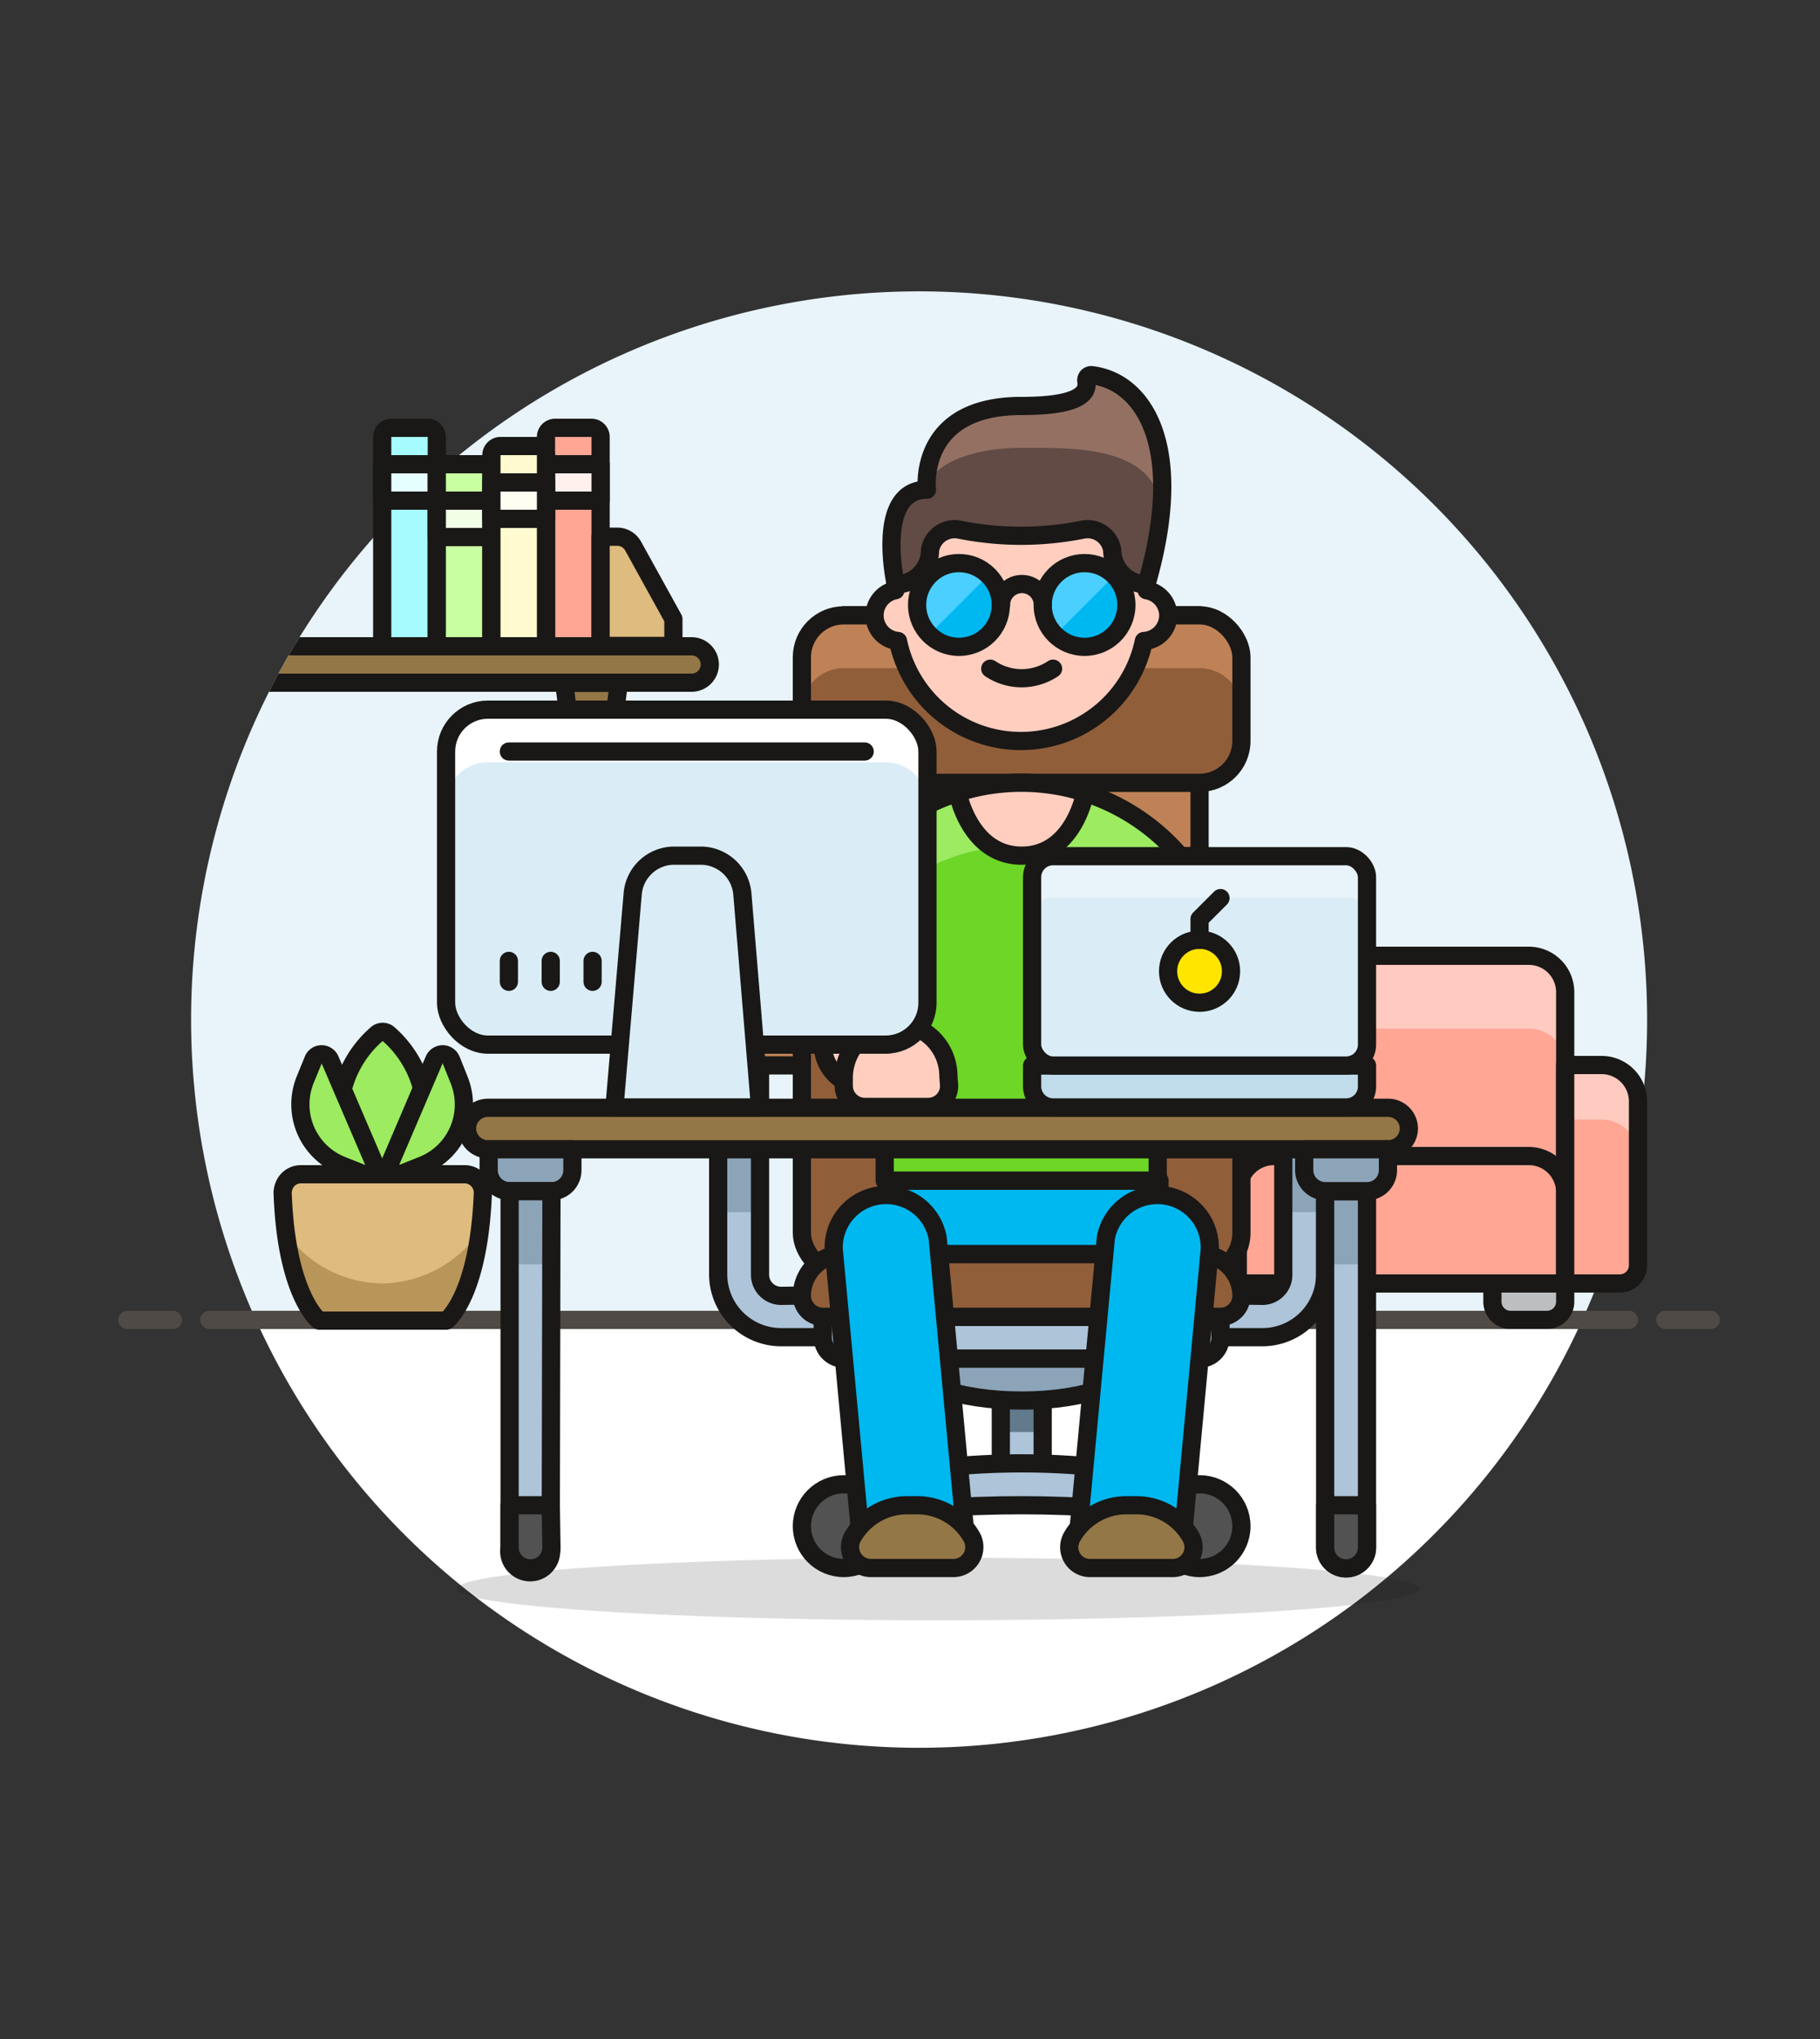 <svg id="Multicolor" xmlns="http://www.w3.org/2000/svg" xmlns:xlink="http://www.w3.org/1999/xlink" viewBox="0 0 100 112"><rect x="0" y="0" width="100" height="112" fill="#333333" stroke="none"/><defs><style>.cls-1,.cls-18,.cls-4{fill:none;}.cls-2{fill:#e8f4fa;}.cls-3{fill:#fff;}.cls-4{stroke:#4f4a45;}.cls-10,.cls-11,.cls-12,.cls-13,.cls-15,.cls-18,.cls-19,.cls-23,.cls-24,.cls-27,.cls-28,.cls-29,.cls-31,.cls-34,.cls-37,.cls-4,.cls-43,.cls-44,.cls-45,.cls-5,.cls-6,.cls-7,.cls-8,.cls-9{stroke-linecap:round;stroke-linejoin:round;}.cls-5{fill:#a6fbff;}.cls-10,.cls-11,.cls-12,.cls-13,.cls-15,.cls-18,.cls-19,.cls-23,.cls-24,.cls-27,.cls-28,.cls-29,.cls-31,.cls-34,.cls-37,.cls-43,.cls-44,.cls-45,.cls-5,.cls-6,.cls-7,.cls-8,.cls-9{stroke:#191816;}.cls-6{fill:#e5feff;}.cls-16,.cls-7{fill:#ffa694;}.cls-8{fill:#fff0ed;}.cls-9{fill:#c8ffa1;}.cls-10{fill:#f0ffe5;}.cls-11{fill:#fffacf;}.cls-12{fill:#fffef2;}.cls-13,.cls-32{fill:#debb7e;}.cls-14{clip-path:url(#clip-path);}.cls-15{fill:#947746;}.cls-17{fill:#ffcabf;}.cls-19{fill:#bdbec0;}.cls-20,.cls-24{fill:#adc4d9;}.cls-21{fill:#627b8c;}.cls-22,.cls-28{fill:#8ca4b8;}.cls-23,.cls-26{fill:#bf8256;}.cls-25,.cls-27{fill:#915e3a;}.cls-29{fill:#525252;}.cls-30{fill:#191816;opacity:0.15;}.cls-31,.cls-36{fill:#9ceb60;}.cls-33{fill:#b89558;}.cls-34,.cls-38{fill:#00b8f0;}.cls-35{fill:#6dd627;}.cls-37{fill:#ffcebf;}.cls-39{fill:#4acfff;}.cls-40{fill:#614b44;}.cls-41{fill:#947063;}.cls-42,.cls-43{fill:#daedf7;}.cls-44{fill:#c0dceb;}.cls-45{fill:#ffe500;}</style><clipPath id="clip-path"><circle class="cls-1" cx="50.5" cy="56" r="40"/></clipPath></defs><title>13- working-desk-male-caucasian-4</title><g id="Background"><g id="New_Symbol_55-9" data-name="New Symbol 55"><path class="cls-2" d="M90.5,56A40,40,0,1,0,14.06,72.5H86.94A39.85,39.85,0,0,0,90.5,56Z"/><path class="cls-3" d="M14.06,72.5a40,40,0,0,0,72.88,0Z"/><line class="cls-4" x1="11.5" y1="72.5" x2="89.5" y2="72.5"/><line class="cls-4" x1="7" y1="72.5" x2="9.5" y2="72.5"/><line class="cls-4" x1="91.5" y1="72.5" x2="94" y2="72.5"/></g></g><g id="Scene"><path class="cls-5" d="M24,35.5H21V24a.5.5,0,0,1,.5-.5h2a.5.5,0,0,1,.5.5Z"/><rect class="cls-6" x="21" y="25.5" width="3" height="2"/><path class="cls-7" d="M33,35.5H30V24a.5.5,0,0,1,.5-.5h2a.5.5,0,0,1,.5.5Z"/><rect class="cls-8" x="30" y="25.5" width="3" height="2"/><path class="cls-9" d="M27,35.5H24V26a.5.5,0,0,1,.5-.5h2a.5.5,0,0,1,.5.5Z"/><rect class="cls-10" x="24" y="27.5" width="3" height="2"/><path class="cls-11" d="M30,35.5H27V25a.5.5,0,0,1,.5-.5h2a.5.5,0,0,1,.5.5Z"/><rect class="cls-12" x="27" y="26.5" width="3" height="2"/><path class="cls-13" d="M37,34l-2.21-4a1,1,0,0,0-.88-.52H33v6h4Z"/><g class="cls-14"><path class="cls-15" d="M39,36.5a1,1,0,0,1-1,1H11v-2H38A1,1,0,0,1,39,36.5Z"/><path class="cls-15" d="M33.62,40.51a1.13,1.13,0,0,1-2.24,0l-.38-3h3Z"/></g><path class="cls-16" d="M86,65.5H68v-11a2,2,0,0,1,2-2H84a2,2,0,0,1,2,2Z"/><path class="cls-17" d="M84,52.5H70a2,2,0,0,0-2,2v4a2,2,0,0,1,2-2H84a2,2,0,0,1,2,2v-4A2,2,0,0,0,84,52.5Z"/><path class="cls-18" d="M86,65.5H68v-11a2,2,0,0,1,2-2H84a2,2,0,0,1,2,2Z"/><path class="cls-19" d="M68,70.5h4a0,0,0,0,1,0,0v1a1,1,0,0,1-1,1H69a1,1,0,0,1-1-1v-1A0,0,0,0,1,68,70.5Z"/><path class="cls-19" d="M82,70.5h4a0,0,0,0,1,0,0v1a1,1,0,0,1-1,1H83a1,1,0,0,1-1-1v-1A0,0,0,0,1,82,70.5Z"/><path class="cls-16" d="M86,70.5H68v-5a2,2,0,0,1,2-2H84a2,2,0,0,1,2,2Z"/><path class="cls-18" d="M86,70.5H68v-5a2,2,0,0,1,2-2H84a2,2,0,0,1,2,2Z"/><path class="cls-16" d="M65,70.5h3v-12H66a2,2,0,0,0-2,2v9A1,1,0,0,0,65,70.5Z"/><path class="cls-17" d="M66,58.5a2,2,0,0,0-2,2v3a2,2,0,0,1,2-2h2v-3Z"/><path class="cls-18" d="M65,70.5h3v-12H66a2,2,0,0,0-2,2v9A1,1,0,0,0,65,70.5Z"/><path class="cls-16" d="M89,70.5H86v-12h2a2,2,0,0,1,2,2v9A1,1,0,0,1,89,70.5Z"/><path class="cls-17" d="M88,58.5a2,2,0,0,1,2,2v3a2,2,0,0,0-2-2H86v-3Z"/><path class="cls-18" d="M89,70.5H86v-12h2a2,2,0,0,1,2,2v9A1,1,0,0,1,89,70.5Z"/><rect class="cls-20" x="54.99" y="75.78" width="2.3" height="5.75"/><rect class="cls-21" x="54.99" y="75.78" width="2.3" height="2.88"/><rect class="cls-18" x="54.99" y="75.78" width="2.3" height="5.75"/><path class="cls-20" d="M69.36,71.18A1.15,1.15,0,0,0,70.51,70V58.53h2.3V70a3.45,3.45,0,0,1-3.45,3.45h-2.3v-2.3Z"/><rect class="cls-22" x="70.51" y="58.53" width="2.3" height="8.05"/><path class="cls-18" d="M69.36,71.18A1.15,1.15,0,0,0,70.51,70V58.53h2.3V70a3.45,3.45,0,0,1-3.45,3.45h-2.3v-2.3Z"/><path class="cls-23" d="M68.21,56.23h3.6a1,1,0,0,1,1,1v1.3a0,0,0,0,1,0,0h-4.6a0,0,0,0,1,0,0v-2.3A0,0,0,0,1,68.21,56.23Z"/><path class="cls-20" d="M42.91,71.18A1.16,1.16,0,0,1,41.76,70V58.53h-2.3V70a3.46,3.46,0,0,0,3.45,3.45h2.3v-2.3Z"/><rect class="cls-22" x="39.46" y="58.53" width="2.3" height="8.05"/><path class="cls-18" d="M42.91,71.18A1.16,1.16,0,0,1,41.76,70V58.53h-2.3V70a3.46,3.46,0,0,0,3.45,3.45h2.3v-2.3Z"/><path class="cls-23" d="M39.46,56.23h4.6a0,0,0,0,1,0,0v1.3a1,1,0,0,1-1,1h-3.6a0,0,0,0,1,0,0v-2.3A0,0,0,0,1,39.46,56.23Z" transform="translate(83.52 114.75) rotate(180)"/><path class="cls-24" d="M65.91,74.63H46.36a1.16,1.16,0,0,1-1.15-1.15V72.33H67.06v1.15A1.15,1.15,0,0,1,65.91,74.63Z"/><rect class="cls-23" x="46.36" y="33.8" width="19.55" height="38.52"/><rect class="cls-25" x="44.06" y="33.8" width="24.15" height="9.2" rx="2.3" ry="2.3"/><path class="cls-26" d="M65.91,33.8H46.36a2.3,2.3,0,0,0-2.3,2.3V39a2.3,2.3,0,0,1,2.3-2.3H65.91a2.3,2.3,0,0,1,2.3,2.3V36.1A2.3,2.3,0,0,0,65.91,33.8Z"/><rect class="cls-18" x="44.06" y="33.8" width="24.15" height="9.2" rx="2.3" ry="2.3"/><rect class="cls-27" x="44.06" y="47.03" width="24.15" height="23" rx="2.3" ry="2.3"/><path class="cls-27" d="M65.91,68.88H46.36a2.3,2.3,0,0,0-2.3,2.3h0a1.16,1.16,0,0,0,1.15,1.15H67.06a1.15,1.15,0,0,0,1.15-1.15h0A2.3,2.3,0,0,0,65.91,68.88Z"/><path class="cls-28" d="M62.46,74.63c0,1.27-2.83,2.3-6.32,2.3s-6.33-1-6.33-2.3Z"/><path class="cls-24" d="M63,83.25c0-.32-3.73-.57-6.9-.57s-6.9.25-6.9.57h-4c0-1.59,4.89-2.87,10.93-2.87s10.92,1.28,10.92,2.87Z"/><circle class="cls-29" cx="46.36" cy="83.83" r="2.3"/><circle class="cls-29" cx="65.91" cy="83.83" r="2.3"/><ellipse class="cls-30" cx="51.54" cy="87.28" rx="26.45" ry="1.72"/><path class="cls-31" d="M23.35,60.7c0,2.32-1,4.2-2.33,4.2S18.68,63,18.68,60.7a5.94,5.94,0,0,1,2-3.88.49.49,0,0,1,.69,0A5.94,5.94,0,0,1,23.35,60.7Z"/><path class="cls-31" d="M21,64.9l-2.87-6.69a.51.51,0,0,0-.46-.3.49.49,0,0,0-.46.32l-.45,1.1a3.61,3.61,0,0,0,2,4.68Z"/><path class="cls-31" d="M21,64.9l2.86-6.69a.52.52,0,0,1,.47-.3.51.51,0,0,1,.46.32l.44,1.1a3.6,3.6,0,0,1-2,4.68Z"/><path class="cls-32" d="M16.53,64.5a1,1,0,0,0-.72.31,1.09,1.09,0,0,0-.28.73c.2,5.63,2,7,2,7h7s1.78-1.33,2-7a1,1,0,0,0-.28-.73,1,1,0,0,0-.72-.31Z"/><path class="cls-33" d="M21,70.5a6.64,6.64,0,0,1-5.31-2.79c.5,3.81,1.81,4.79,1.81,4.79h7s1.3-1,1.8-4.79A6.64,6.64,0,0,1,21,70.5Z"/><path class="cls-18" d="M16.53,64.5a1,1,0,0,0-.72.31,1.09,1.09,0,0,0-.28.73c.2,5.63,2,7,2,7h7s1.78-1.33,2-7a1,1,0,0,0-.28-.73,1,1,0,0,0-.72-.31Z"/><path class="cls-34" d="M60.16,68.88h-8a3.46,3.46,0,0,1-3.45-3.45v-.58h15v.58A3.45,3.45,0,0,1,60.16,68.88Z"/><path class="cls-35" d="M63.61,56.23v8.62h-15V56.23h-4V54.5a11.5,11.5,0,0,1,23,0v1.73Z"/><path class="cls-36" d="M56.14,43a11.5,11.5,0,0,0-11.5,11.5v1.73h.14a11.48,11.48,0,0,1,22.71,0h.15V54.5A11.5,11.5,0,0,0,56.14,43Z"/><path class="cls-18" d="M63.61,56.23v8.62h-15V56.23h-4V54.5a11.5,11.5,0,0,1,23,0v1.73Z"/><line class="cls-18" x1="48.66" y1="52.2" x2="48.66" y2="56.23"/><line class="cls-18" x1="63.61" y1="52.2" x2="63.61" y2="56.23"/><path class="cls-37" d="M59.62,43.54a11.52,11.52,0,0,0-7,0S53.26,47,56.14,47,59.62,43.54,59.62,43.54Z"/><path class="cls-37" d="M48.66,59.68H47.51a2.3,2.3,0,0,1-2.3-2.3V56.23h3.45Z"/><path class="cls-37" d="M64.76,59.68H63.61V56.23h3.45v1.15A2.3,2.3,0,0,1,64.76,59.68Z"/><path class="cls-34" d="M66.47,68.64A2.88,2.88,0,0,0,60.76,68L59.21,84.55l5.71.67Z"/><path class="cls-15" d="M64.45,86.13a1.14,1.14,0,0,0,1-1.67,3.44,3.44,0,0,0-3-1.78h-.57a3.45,3.45,0,0,0-3,1.78,1.14,1.14,0,0,0,1,1.67Z"/><path class="cls-34" d="M45.81,68.64A2.88,2.88,0,0,1,51.52,68l1.55,16.59-5.71.67Z"/><path class="cls-15" d="M47.83,86.13a1.15,1.15,0,0,1-1-1.67,3.45,3.45,0,0,1,3-1.78h.58a3.45,3.45,0,0,1,3,1.78,1.15,1.15,0,0,1-1,1.67Z"/><path class="cls-37" d="M64.19,33.8A1.42,1.42,0,0,0,63,32.42V31.5a6.9,6.9,0,0,0-13.8,0v.92a1.41,1.41,0,0,0,.14,2.79,6.9,6.9,0,0,0,13.51,0A1.42,1.42,0,0,0,64.19,33.8Z"/><path class="cls-18" d="M54.41,36.73a3.1,3.1,0,0,0,3.45,0"/><circle class="cls-38" cx="52.69" cy="33.23" r="2.3"/><path class="cls-39" d="M51.06,34.85a2.3,2.3,0,0,1,3.25-3.25Z"/><circle class="cls-38" cx="59.59" cy="33.23" r="2.3"/><path class="cls-39" d="M58,34.85a2.3,2.3,0,0,1,3.25-3.25Z"/><path class="cls-18" d="M55,33.23a1.15,1.15,0,0,1,2.3,0"/><circle class="cls-18" cx="52.69" cy="33.23" r="2.3"/><circle class="cls-18" cx="59.59" cy="33.23" r="2.3"/><path class="cls-40" d="M60,20.61a.27.27,0,0,0-.24.08.29.29,0,0,0-.07.25c.16.91-1,1.36-3.58,1.36-5.75,0-5.18,4.6-5.18,4.6-2.87,0-1.72,5.18-1.72,5.18h.27a1.88,1.88,0,0,0,1.62-1.86,1.37,1.37,0,0,1,1.6-1.13,17.22,17.22,0,0,0,6.81,0,1.37,1.37,0,0,1,1.6,1.13,1.9,1.9,0,0,0,1.63,1.86H63C65.22,24.39,62.75,20.94,60,20.61Z"/><path class="cls-41" d="M60,20.61a.27.27,0,0,0-.24.08.29.29,0,0,0-.07.25c.16.91-1,1.36-3.58,1.36-4.32,0-5.07,2.59-5.18,3.88v.72c.11-1.29,2.3-2.3,5.18-2.3s7.35-.15,7.68,3.39C64.23,23.15,62.21,20.88,60,20.61Z"/><path class="cls-18" d="M60,20.61a.27.27,0,0,0-.24.08.29.29,0,0,0-.07.25c.16.91-1,1.36-3.58,1.36-5.75,0-5.18,4.6-5.18,4.6-2.87,0-1.72,5.18-1.72,5.18h.27a1.88,1.88,0,0,0,1.62-1.86,1.37,1.37,0,0,1,1.6-1.13,17.22,17.22,0,0,0,6.81,0,1.37,1.37,0,0,1,1.6,1.13,1.9,1.9,0,0,0,1.63,1.86H63C65.22,24.39,62.75,20.94,60,20.61Z"/><path class="cls-15" d="M76.26,63.13H26.81A1.16,1.16,0,0,1,25.66,62h0a1.15,1.15,0,0,1,1.15-1.15H76.26A1.14,1.14,0,0,1,77.41,62h0A1.15,1.15,0,0,1,76.26,63.13Z"/><path class="cls-28" d="M30.26,65.43H28a1.16,1.16,0,0,1-1.15-1.15V63.13h4.6v1.15A1.15,1.15,0,0,1,30.26,65.43Z"/><path class="cls-20" d="M30.26,85A1.15,1.15,0,1,1,28,85V65.43h2.3Z"/><rect class="cls-22" x="27.96" y="65.43" width="2.3" height="4.02"/><path class="cls-18" d="M30.26,85A1.15,1.15,0,1,1,28,85V65.43h2.3Z"/><path class="cls-29" d="M30.26,82.68H28V85a1.15,1.15,0,1,0,2.3,0Z"/><path class="cls-20" d="M75.11,85a1.15,1.15,0,0,1-2.3,0V65.43h2.3Z"/><rect class="cls-22" x="72.81" y="65.43" width="2.3" height="4.02"/><path class="cls-18" d="M75.11,85a1.15,1.15,0,0,1-2.3,0V65.43h2.3Z"/><path class="cls-29" d="M75.11,82.68h-2.3V85a1.15,1.15,0,0,0,2.3,0Z"/><path class="cls-28" d="M75.11,65.43h-2.3a1.16,1.16,0,0,1-1.15-1.15V63.13h4.6v1.15A1.15,1.15,0,0,1,75.11,65.43Z"/><path class="cls-37" d="M52.11,59.1a2.88,2.88,0,0,0-3.17-2.86,3,3,0,0,0-2.58,3v.41a1.16,1.16,0,0,0,1.15,1.15H51a1.15,1.15,0,0,0,1.15-1.15Z"/><rect class="cls-42" x="24.51" y="38.98" width="26.45" height="18.4" rx="2.3" ry="2.3"/><path class="cls-3" d="M48.66,39H26.81a2.3,2.3,0,0,0-2.3,2.3v2.87a2.3,2.3,0,0,1,2.3-2.3H48.66a2.3,2.3,0,0,1,2.3,2.3V41.28A2.3,2.3,0,0,0,48.66,39Z"/><rect class="cls-18" x="24.51" y="38.98" width="26.45" height="18.4" rx="2.3" ry="2.3"/><line class="cls-18" x1="27.96" y1="41.28" x2="47.51" y2="41.28"/><path class="cls-43" d="M41.76,60.83h-8l1-11.69A2.29,2.29,0,0,1,37,47H38.5a2.3,2.3,0,0,1,2.29,2.11Z"/><line class="cls-18" x1="27.96" y1="52.78" x2="27.96" y2="53.93"/><line class="cls-18" x1="30.26" y1="52.78" x2="30.26" y2="53.93"/><line class="cls-18" x1="32.56" y1="52.78" x2="32.56" y2="53.93"/><path class="cls-44" d="M74,60.83H57.86a1.16,1.16,0,0,1-1.15-1.15V58.53h18.4v1.15A1.15,1.15,0,0,1,74,60.83Z"/><rect class="cls-42" x="56.71" y="47.03" width="18.4" height="11.5" rx="1.15" ry="1.15"/><path class="cls-2" d="M74,47H57.86a1.15,1.15,0,0,0-1.15,1.15v2.3a1.15,1.15,0,0,1,1.15-1.15H74a1.14,1.14,0,0,1,1.15,1.15v-2.3A1.14,1.14,0,0,0,74,47Z"/><rect class="cls-18" x="56.71" y="47.03" width="18.4" height="11.5" rx="1.15" ry="1.15"/><circle class="cls-45" cx="65.91" cy="53.35" r="1.73"/><polyline class="cls-18" points="67.06 49.33 65.91 50.48 65.91 51.63"/></g></svg>